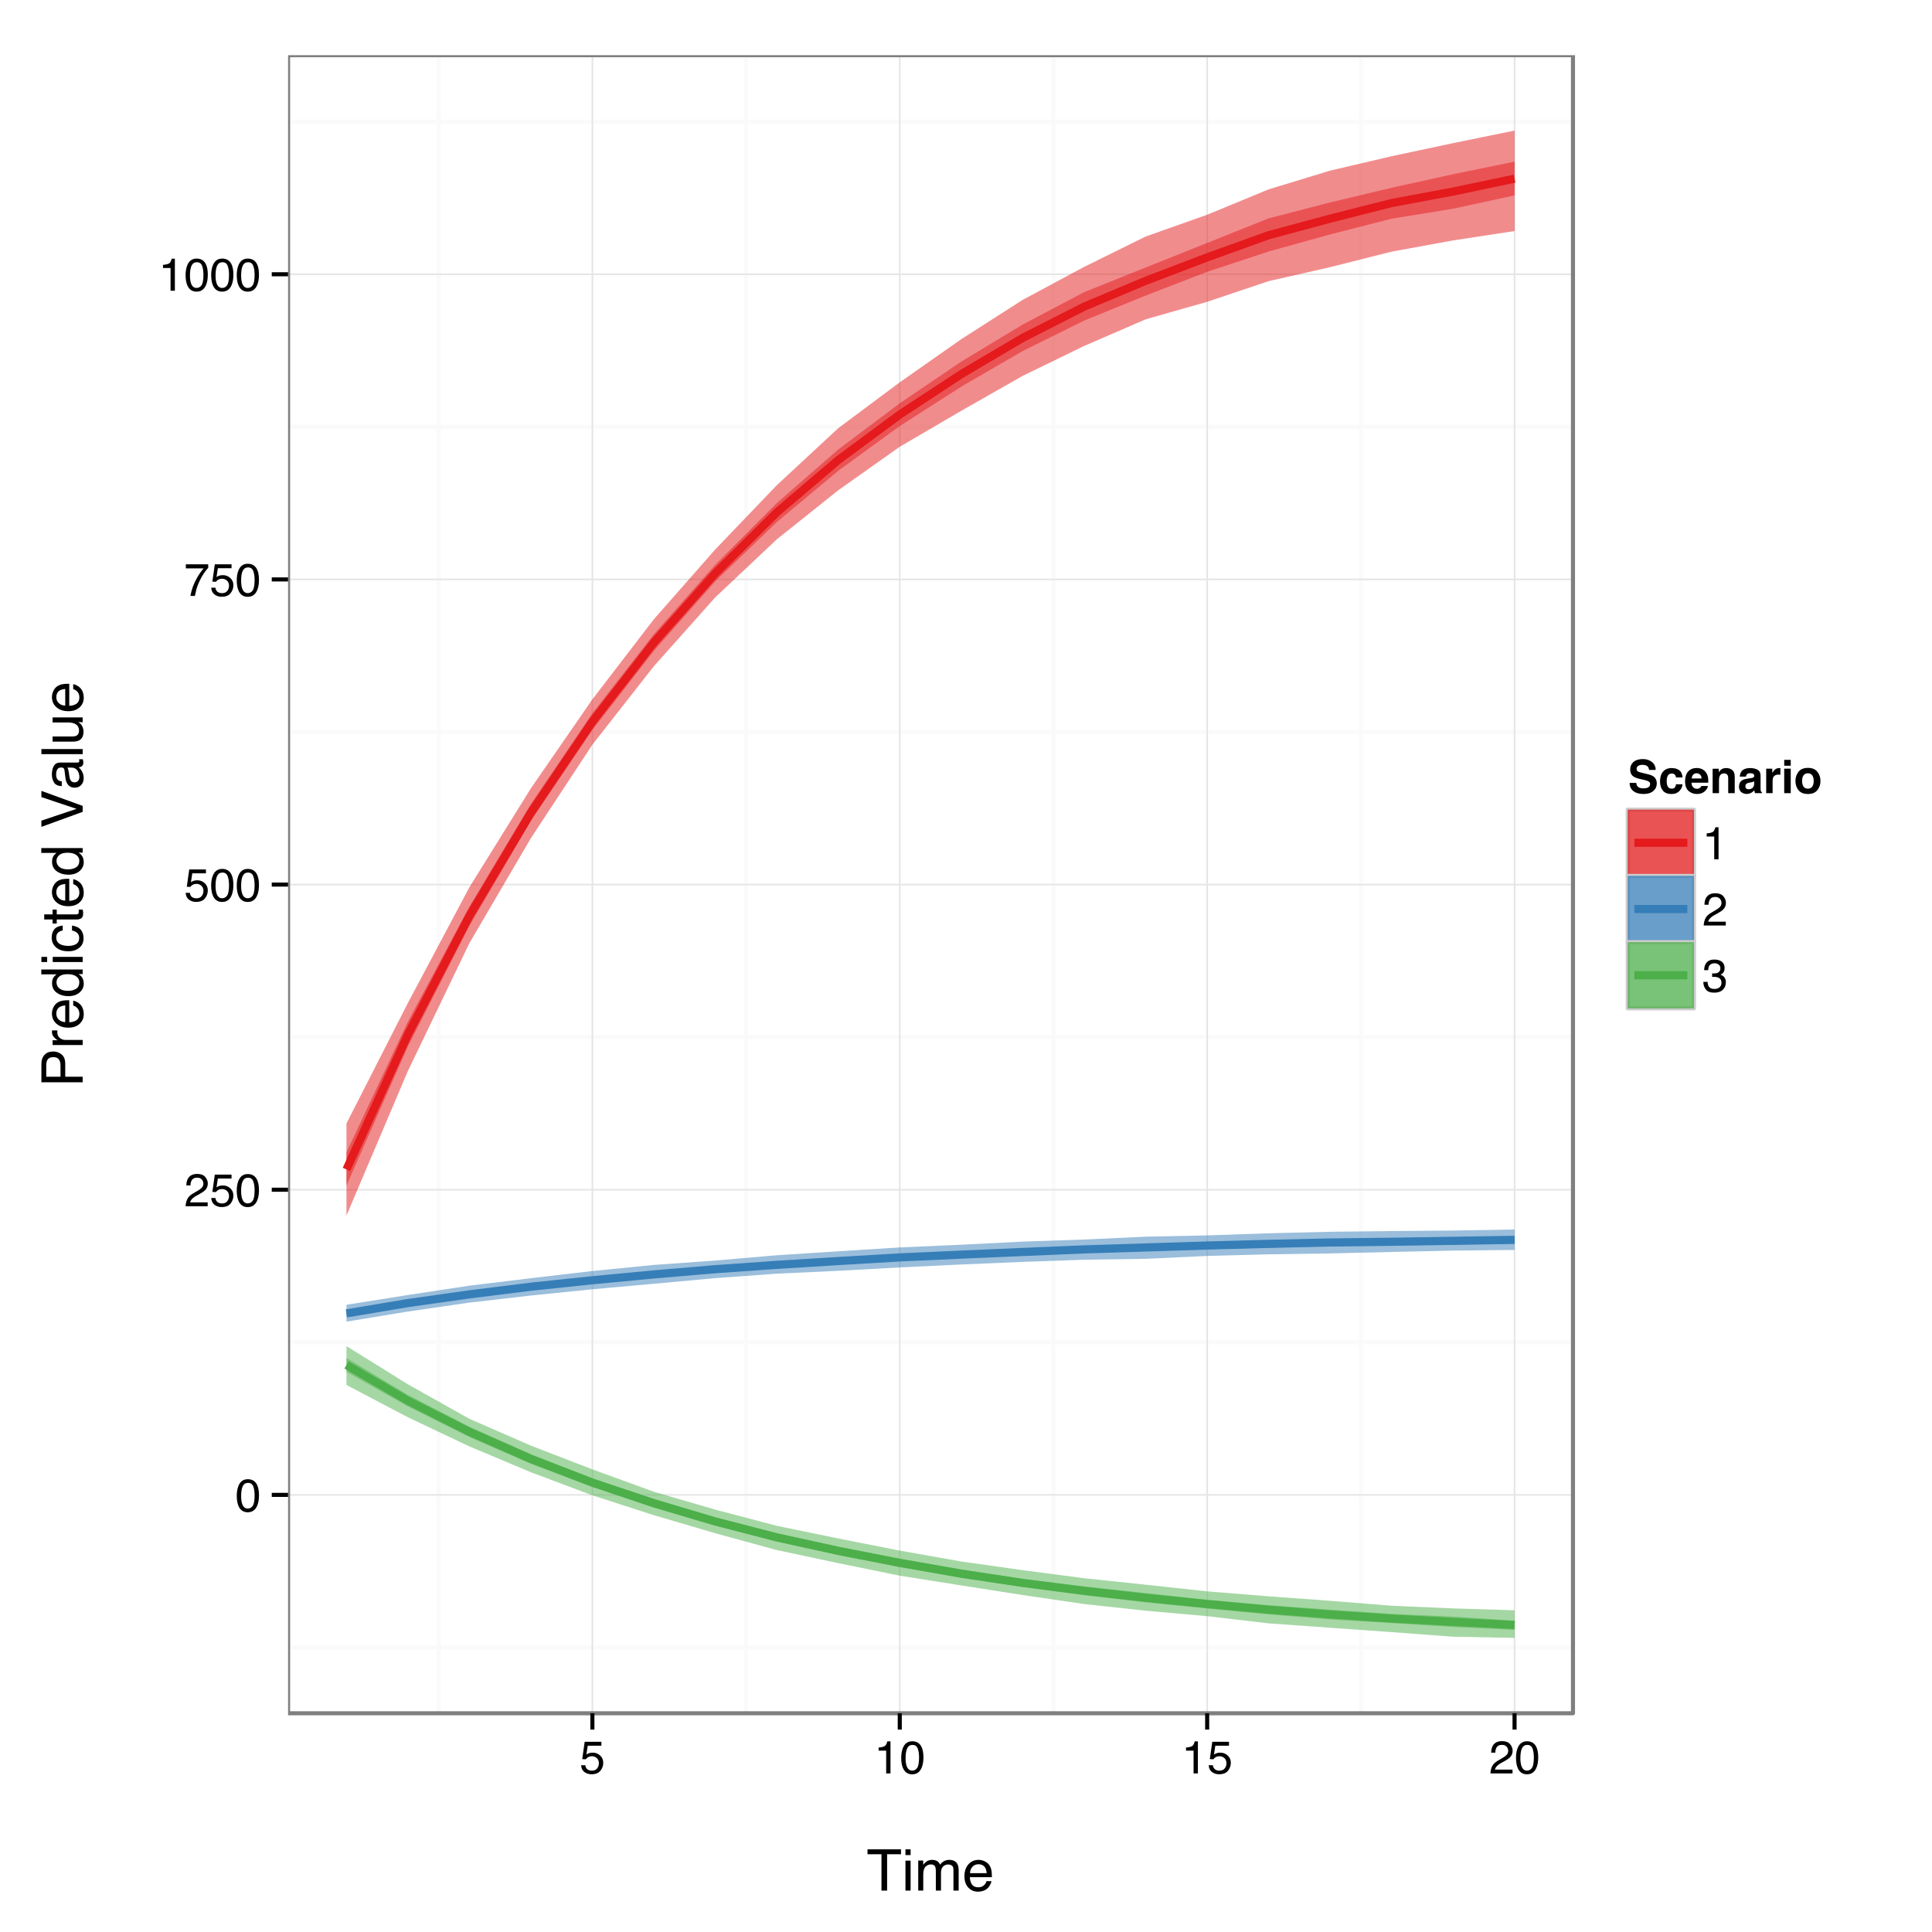 <?xml version="1.0" encoding="UTF-8"?>
<svg xmlns="http://www.w3.org/2000/svg" xmlns:xlink="http://www.w3.org/1999/xlink" width="504pt" height="504pt" viewBox="0 0 504 504" version="1.1">
<defs>
<g>
<symbol overflow="visible" id="glyph0-0">
<path style="stroke:none;" d="M 0.391 0 L 0.391 -8.609 L 7.219 -8.609 L 7.219 0 Z M 6.141 -1.078 L 6.141 -7.531 L 1.469 -7.531 L 1.469 -1.078 Z "/>
</symbol>
<symbol overflow="visible" id="glyph0-1">
<path style="stroke:none;" d="M 3.25 -8.391 C 4.332 -8.391 5.117 -7.941 5.609 -7.047 C 5.984 -6.359 6.172 -5.41 6.172 -4.203 C 6.172 -3.066 6 -2.125 5.656 -1.375 C 5.164 -0.301 4.359 0.234 3.234 0.234 C 2.234 0.234 1.484 -0.203 0.984 -1.078 C 0.578 -1.816 0.375 -2.801 0.375 -4.031 C 0.375 -4.977 0.5 -5.797 0.75 -6.484 C 1.207 -7.754 2.039 -8.391 3.25 -8.391 Z M 3.234 -0.734 C 3.785 -0.734 4.223 -0.973 4.547 -1.453 C 4.867 -1.941 5.031 -2.848 5.031 -4.172 C 5.031 -5.117 4.91 -5.898 4.672 -6.516 C 4.441 -7.129 3.988 -7.438 3.312 -7.438 C 2.688 -7.438 2.227 -7.145 1.938 -6.562 C 1.656 -5.977 1.516 -5.117 1.516 -3.984 C 1.516 -3.129 1.609 -2.441 1.797 -1.922 C 2.078 -1.129 2.555 -0.734 3.234 -0.734 Z "/>
</symbol>
<symbol overflow="visible" id="glyph0-2">
<path style="stroke:none;" d="M 0.375 0 C 0.414 -0.719 0.566 -1.344 0.828 -1.875 C 1.086 -2.414 1.594 -2.906 2.344 -3.344 L 3.469 -4 C 3.969 -4.289 4.32 -4.539 4.531 -4.75 C 4.852 -5.07 5.016 -5.441 5.016 -5.859 C 5.016 -6.348 4.863 -6.734 4.562 -7.016 C 4.27 -7.305 3.883 -7.453 3.406 -7.453 C 2.676 -7.453 2.176 -7.18 1.906 -6.641 C 1.75 -6.336 1.664 -5.93 1.656 -5.422 L 0.578 -5.422 C 0.586 -6.148 0.723 -6.742 0.984 -7.203 C 1.441 -8.016 2.25 -8.422 3.406 -8.422 C 4.363 -8.422 5.062 -8.16 5.5 -7.641 C 5.945 -7.117 6.172 -6.539 6.172 -5.906 C 6.172 -5.238 5.938 -4.664 5.469 -4.188 C 5.195 -3.906 4.707 -3.566 4 -3.172 L 3.188 -2.734 C 2.812 -2.523 2.516 -2.32 2.297 -2.125 C 1.898 -1.789 1.648 -1.414 1.547 -1 L 6.141 -1 L 6.141 0 Z "/>
</symbol>
<symbol overflow="visible" id="glyph0-3">
<path style="stroke:none;" d="M 1.484 -2.141 C 1.555 -1.535 1.836 -1.117 2.328 -0.891 C 2.578 -0.773 2.863 -0.719 3.188 -0.719 C 3.812 -0.719 4.273 -0.914 4.578 -1.312 C 4.879 -1.707 5.031 -2.148 5.031 -2.641 C 5.031 -3.223 4.848 -3.676 4.484 -4 C 4.129 -4.32 3.703 -4.484 3.203 -4.484 C 2.836 -4.484 2.523 -4.41 2.266 -4.266 C 2.004 -4.129 1.785 -3.938 1.609 -3.688 L 0.688 -3.734 L 1.328 -8.25 L 5.688 -8.25 L 5.688 -7.234 L 2.125 -7.234 L 1.766 -4.906 C 1.961 -5.051 2.148 -5.16 2.328 -5.234 C 2.641 -5.359 3 -5.422 3.406 -5.422 C 4.176 -5.422 4.828 -5.172 5.359 -4.672 C 5.898 -4.18 6.172 -3.555 6.172 -2.797 C 6.172 -2.004 5.922 -1.301 5.422 -0.688 C 4.93 -0.082 4.148 0.219 3.078 0.219 C 2.398 0.219 1.797 0.023 1.266 -0.359 C 0.742 -0.742 0.453 -1.336 0.391 -2.141 Z "/>
</symbol>
<symbol overflow="visible" id="glyph0-4">
<path style="stroke:none;" d="M 6.281 -8.25 L 6.281 -7.328 C 6.008 -7.066 5.648 -6.613 5.203 -5.969 C 4.754 -5.32 4.359 -4.625 4.016 -3.875 C 3.672 -3.133 3.41 -2.469 3.234 -1.875 C 3.129 -1.488 2.984 -0.863 2.797 0 L 1.641 0 C 1.898 -1.602 2.484 -3.195 3.391 -4.781 C 3.93 -5.707 4.492 -6.508 5.078 -7.188 L 0.438 -7.188 L 0.438 -8.25 Z "/>
</symbol>
<symbol overflow="visible" id="glyph0-5">
<path style="stroke:none;" d="M 1.156 -5.938 L 1.156 -6.75 C 1.914 -6.82 2.441 -6.945 2.734 -7.125 C 3.035 -7.301 3.266 -7.711 3.422 -8.359 L 4.25 -8.359 L 4.25 0 L 3.125 0 L 3.125 -5.938 Z "/>
</symbol>
<symbol overflow="visible" id="glyph0-6">
<path style="stroke:none;" d="M 3.125 0.234 C 2.125 0.234 1.398 -0.035 0.953 -0.578 C 0.504 -1.129 0.281 -1.797 0.281 -2.578 L 1.391 -2.578 C 1.43 -2.035 1.531 -1.641 1.688 -1.391 C 1.969 -0.953 2.461 -0.734 3.172 -0.734 C 3.734 -0.734 4.18 -0.879 4.516 -1.172 C 4.848 -1.473 5.016 -1.859 5.016 -2.328 C 5.016 -2.898 4.836 -3.301 4.484 -3.531 C 4.129 -3.77 3.641 -3.891 3.016 -3.891 C 2.941 -3.891 2.867 -3.883 2.797 -3.875 C 2.723 -3.875 2.648 -3.875 2.578 -3.875 L 2.578 -4.812 C 2.691 -4.789 2.785 -4.781 2.859 -4.781 C 2.93 -4.781 3.008 -4.781 3.094 -4.781 C 3.488 -4.781 3.812 -4.844 4.062 -4.969 C 4.508 -5.188 4.734 -5.578 4.734 -6.141 C 4.734 -6.555 4.582 -6.875 4.281 -7.094 C 3.988 -7.32 3.645 -7.438 3.25 -7.438 C 2.551 -7.438 2.066 -7.203 1.797 -6.734 C 1.648 -6.484 1.566 -6.117 1.547 -5.641 L 0.5 -5.641 C 0.5 -6.266 0.625 -6.797 0.875 -7.234 C 1.301 -8.016 2.055 -8.406 3.141 -8.406 C 3.992 -8.406 4.656 -8.211 5.125 -7.828 C 5.594 -7.453 5.828 -6.898 5.828 -6.172 C 5.828 -5.66 5.691 -5.242 5.422 -4.922 C 5.242 -4.723 5.02 -4.566 4.75 -4.453 C 5.188 -4.328 5.531 -4.094 5.781 -3.75 C 6.031 -3.406 6.156 -2.984 6.156 -2.484 C 6.156 -1.68 5.891 -1.023 5.359 -0.516 C 4.836 -0.016 4.094 0.234 3.125 0.234 Z "/>
</symbol>
<symbol overflow="visible" id="glyph1-0">
<path style="stroke:none;" d="M 0.484 0 L 0.484 -10.766 L 9.031 -10.766 L 9.031 0 Z M 7.672 -1.344 L 7.672 -9.406 L 1.828 -9.406 L 1.828 -1.344 Z "/>
</symbol>
<symbol overflow="visible" id="glyph1-1">
<path style="stroke:none;" d="M 8.969 -10.766 L 8.969 -9.484 L 5.344 -9.484 L 5.344 0 L 3.875 0 L 3.875 -9.484 L 0.234 -9.484 L 0.234 -10.766 Z "/>
</symbol>
<symbol overflow="visible" id="glyph1-2">
<path style="stroke:none;" d="M 0.969 -7.812 L 2.312 -7.812 L 2.312 0 L 0.969 0 Z M 0.969 -10.766 L 2.312 -10.766 L 2.312 -9.266 L 0.969 -9.266 Z "/>
</symbol>
<symbol overflow="visible" id="glyph1-3">
<path style="stroke:none;" d="M 0.969 -7.844 L 2.266 -7.844 L 2.266 -6.734 C 2.578 -7.117 2.863 -7.398 3.125 -7.578 C 3.551 -7.867 4.039 -8.016 4.594 -8.016 C 5.219 -8.016 5.723 -7.863 6.109 -7.562 C 6.328 -7.383 6.52 -7.125 6.688 -6.781 C 6.988 -7.195 7.336 -7.504 7.734 -7.703 C 8.129 -7.91 8.57 -8.016 9.062 -8.016 C 10.113 -8.016 10.832 -7.633 11.219 -6.875 C 11.414 -6.469 11.516 -5.914 11.516 -5.219 L 11.516 0 L 10.156 0 L 10.156 -5.453 C 10.156 -5.973 10.023 -6.328 9.766 -6.516 C 9.504 -6.711 9.18 -6.812 8.797 -6.812 C 8.285 -6.812 7.844 -6.641 7.469 -6.297 C 7.094 -5.953 6.906 -5.375 6.906 -4.562 L 6.906 0 L 5.562 0 L 5.562 -5.125 C 5.562 -5.656 5.5 -6.039 5.375 -6.281 C 5.176 -6.645 4.801 -6.828 4.25 -6.828 C 3.758 -6.828 3.305 -6.633 2.891 -6.25 C 2.484 -5.863 2.281 -5.164 2.281 -4.156 L 2.281 0 L 0.969 0 Z "/>
</symbol>
<symbol overflow="visible" id="glyph1-4">
<path style="stroke:none;" d="M 4.234 -8.016 C 4.785 -8.016 5.32 -7.883 5.844 -7.625 C 6.375 -7.363 6.773 -7.023 7.047 -6.609 C 7.305 -6.211 7.484 -5.754 7.578 -5.234 C 7.648 -4.867 7.688 -4.289 7.688 -3.5 L 1.938 -3.5 C 1.969 -2.707 2.156 -2.066 2.5 -1.578 C 2.852 -1.098 3.398 -0.859 4.141 -0.859 C 4.828 -0.859 5.375 -1.086 5.781 -1.547 C 6.02 -1.805 6.188 -2.113 6.281 -2.469 L 7.578 -2.469 C 7.547 -2.176 7.43 -1.852 7.234 -1.5 C 7.047 -1.145 6.832 -0.852 6.594 -0.625 C 6.188 -0.238 5.691 0.02 5.109 0.156 C 4.785 0.238 4.426 0.281 4.031 0.281 C 3.051 0.281 2.223 -0.07 1.547 -0.781 C 0.867 -1.5 0.531 -2.492 0.531 -3.766 C 0.531 -5.023 0.867 -6.047 1.547 -6.828 C 2.234 -7.617 3.129 -8.016 4.234 -8.016 Z M 6.328 -4.547 C 6.273 -5.117 6.156 -5.578 5.969 -5.922 C 5.602 -6.555 5 -6.875 4.156 -6.875 C 3.551 -6.875 3.039 -6.656 2.625 -6.219 C 2.219 -5.781 2.004 -5.223 1.984 -4.547 Z M 4.109 -8.031 Z "/>
</symbol>
<symbol overflow="visible" id="glyph2-0">
<path style="stroke:none;" d="M 0 -0.484 L -10.766 -0.484 L -10.766 -9.031 L 0 -9.031 Z M -1.344 -7.672 L -9.406 -7.672 L -9.406 -1.828 L -1.344 -1.828 Z "/>
</symbol>
<symbol overflow="visible" id="glyph2-1">
<path style="stroke:none;" d="M -10.766 -1.281 L -10.766 -6.125 C -10.766 -7.082 -10.492 -7.852 -9.953 -8.438 C -9.41 -9.02 -8.648 -9.312 -7.672 -9.312 C -6.836 -9.312 -6.109 -9.051 -5.484 -8.531 C -4.859 -8.008 -4.547 -7.207 -4.547 -6.125 L -4.547 -2.734 L 0 -2.734 L 0 -1.281 Z M -7.672 -7.844 C -8.461 -7.844 -9 -7.551 -9.281 -6.969 C -9.426 -6.645 -9.5 -6.203 -9.5 -5.641 L -9.5 -2.734 L -5.781 -2.734 L -5.781 -5.641 C -5.781 -6.297 -5.914 -6.828 -6.188 -7.234 C -6.469 -7.641 -6.961 -7.844 -7.672 -7.844 Z "/>
</symbol>
<symbol overflow="visible" id="glyph2-2">
<path style="stroke:none;" d="M -7.844 -1 L -7.844 -2.25 L -6.484 -2.25 C -6.754 -2.352 -7.078 -2.602 -7.453 -3 C -7.828 -3.406 -8.016 -3.867 -8.016 -4.391 C -8.016 -4.422 -8.008 -4.461 -8 -4.516 C -8 -4.578 -7.992 -4.676 -7.984 -4.812 L -6.594 -4.812 C -6.602 -4.738 -6.609 -4.664 -6.609 -4.594 C -6.617 -4.531 -6.625 -4.461 -6.625 -4.391 C -6.625 -3.723 -6.41 -3.211 -5.984 -2.859 C -5.555 -2.504 -5.066 -2.328 -4.516 -2.328 L 0 -2.328 L 0 -1 Z "/>
</symbol>
<symbol overflow="visible" id="glyph2-3">
<path style="stroke:none;" d="M -8.016 -4.234 C -8.016 -4.785 -7.883 -5.32 -7.625 -5.844 C -7.363 -6.375 -7.023 -6.773 -6.609 -7.047 C -6.211 -7.305 -5.754 -7.484 -5.234 -7.578 C -4.867 -7.648 -4.289 -7.688 -3.5 -7.688 L -3.5 -1.938 C -2.707 -1.969 -2.066 -2.156 -1.578 -2.5 C -1.098 -2.852 -0.859 -3.398 -0.859 -4.141 C -0.859 -4.828 -1.086 -5.375 -1.547 -5.781 C -1.805 -6.02 -2.113 -6.188 -2.469 -6.281 L -2.469 -7.578 C -2.176 -7.547 -1.852 -7.43 -1.5 -7.234 C -1.145 -7.047 -0.852 -6.832 -0.625 -6.594 C -0.238 -6.188 0.02 -5.691 0.156 -5.109 C 0.238 -4.785 0.281 -4.426 0.281 -4.031 C 0.281 -3.051 -0.07 -2.223 -0.781 -1.547 C -1.5 -0.867 -2.492 -0.531 -3.766 -0.531 C -5.023 -0.531 -6.047 -0.867 -6.828 -1.547 C -7.617 -2.234 -8.016 -3.129 -8.016 -4.234 Z M -4.547 -6.328 C -5.117 -6.273 -5.578 -6.156 -5.922 -5.969 C -6.555 -5.602 -6.875 -5 -6.875 -4.156 C -6.875 -3.551 -6.656 -3.039 -6.219 -2.625 C -5.781 -2.219 -5.223 -2.004 -4.547 -1.984 Z M -8.031 -4.109 Z "/>
</symbol>
<symbol overflow="visible" id="glyph2-4">
<path style="stroke:none;" d="M -3.828 -1.797 C -2.992 -1.797 -2.289 -1.973 -1.719 -2.328 C -1.156 -2.691 -0.875 -3.266 -0.875 -4.047 C -0.875 -4.66 -1.133 -5.16 -1.656 -5.547 C -2.188 -5.941 -2.941 -6.141 -3.922 -6.141 C -4.91 -6.141 -5.641 -5.938 -6.109 -5.531 C -6.586 -5.125 -6.828 -4.625 -6.828 -4.031 C -6.828 -3.375 -6.57 -2.836 -6.062 -2.422 C -5.562 -2.004 -4.816 -1.797 -3.828 -1.797 Z M -7.984 -3.781 C -7.984 -4.383 -7.859 -4.891 -7.609 -5.297 C -7.461 -5.523 -7.203 -5.789 -6.828 -6.094 L -10.797 -6.094 L -10.797 -7.359 L 0 -7.359 L 0 -6.172 L -1.094 -6.172 C -0.602 -5.867 -0.25 -5.504 -0.031 -5.078 C 0.176 -4.66 0.281 -4.18 0.281 -3.641 C 0.281 -2.766 -0.082 -2.004 -0.812 -1.359 C -1.551 -0.723 -2.531 -0.406 -3.75 -0.406 C -4.895 -0.406 -5.883 -0.695 -6.719 -1.281 C -7.562 -1.863 -7.984 -2.695 -7.984 -3.781 Z "/>
</symbol>
<symbol overflow="visible" id="glyph2-5">
<path style="stroke:none;" d="M -7.812 -0.969 L -7.812 -2.312 L 0 -2.312 L 0 -0.969 Z M -10.766 -0.969 L -10.766 -2.312 L -9.266 -2.312 L -9.266 -0.969 Z "/>
</symbol>
<symbol overflow="visible" id="glyph2-6">
<path style="stroke:none;" d="M -8.078 -3.984 C -8.078 -4.867 -7.859 -5.586 -7.422 -6.141 C -6.992 -6.703 -6.254 -7.039 -5.203 -7.156 L -5.203 -5.859 C -5.691 -5.785 -6.094 -5.609 -6.406 -5.328 C -6.727 -5.055 -6.891 -4.609 -6.891 -3.984 C -6.891 -3.148 -6.477 -2.551 -5.656 -2.188 C -5.125 -1.957 -4.469 -1.844 -3.688 -1.844 C -2.906 -1.844 -2.242 -2.004 -1.703 -2.328 C -1.172 -2.66 -0.906 -3.188 -0.906 -3.906 C -0.906 -4.445 -1.07 -4.879 -1.406 -5.203 C -1.738 -5.523 -2.195 -5.742 -2.781 -5.859 L -2.781 -7.156 C -1.738 -7 -0.973 -6.629 -0.484 -6.047 C -0.004 -5.461 0.234 -4.711 0.234 -3.797 C 0.234 -2.773 -0.141 -1.957 -0.891 -1.344 C -1.641 -0.738 -2.578 -0.438 -3.703 -0.438 C -5.078 -0.438 -6.148 -0.77 -6.922 -1.438 C -7.691 -2.102 -8.078 -2.953 -8.078 -3.984 Z M -8.031 -3.781 Z "/>
</symbol>
<symbol overflow="visible" id="glyph2-7">
<path style="stroke:none;" d="M -10.031 -1.234 L -10.031 -2.562 L -7.844 -2.562 L -7.844 -3.812 L -6.766 -3.812 L -6.766 -2.562 L -1.641 -2.562 C -1.367 -2.562 -1.188 -2.656 -1.094 -2.844 C -1.039 -2.945 -1.016 -3.117 -1.016 -3.359 C -1.016 -3.422 -1.016 -3.488 -1.016 -3.562 C -1.023 -3.633 -1.035 -3.719 -1.047 -3.812 L 0 -3.812 C 0.039 -3.664 0.07 -3.508 0.094 -3.344 C 0.113 -3.176 0.125 -3 0.125 -2.812 C 0.125 -2.195 -0.031 -1.781 -0.344 -1.562 C -0.664 -1.344 -1.078 -1.234 -1.578 -1.234 L -6.766 -1.234 L -6.766 -0.172 L -7.844 -0.172 L -7.844 -1.234 Z "/>
</symbol>
<symbol overflow="visible" id="glyph2-8">
<path style="stroke:none;" d=""/>
</symbol>
<symbol overflow="visible" id="glyph2-9">
<path style="stroke:none;" d="M -10.766 -2 L -1.594 -5.078 L -10.766 -8.141 L -10.766 -9.766 L 0 -5.844 L 0 -4.297 L -10.766 -0.375 Z "/>
</symbol>
<symbol overflow="visible" id="glyph2-10">
<path style="stroke:none;" d="M -2.094 -1.984 C -1.707 -1.984 -1.406 -2.117 -1.188 -2.391 C -0.969 -2.672 -0.859 -3.004 -0.859 -3.391 C -0.859 -3.848 -0.961 -4.297 -1.172 -4.734 C -1.535 -5.461 -2.125 -5.828 -2.938 -5.828 L -3.984 -5.828 C -3.891 -5.672 -3.805 -5.461 -3.734 -5.203 C -3.672 -4.953 -3.625 -4.703 -3.594 -4.453 L -3.484 -3.656 C -3.422 -3.176 -3.32 -2.816 -3.188 -2.578 C -2.957 -2.18 -2.594 -1.984 -2.094 -1.984 Z M -4.75 -5.172 C -4.789 -5.473 -4.922 -5.676 -5.141 -5.781 C -5.254 -5.832 -5.422 -5.859 -5.641 -5.859 C -6.086 -5.859 -6.41 -5.695 -6.609 -5.375 C -6.816 -5.062 -6.922 -4.609 -6.922 -4.016 C -6.922 -3.328 -6.734 -2.836 -6.359 -2.547 C -6.16 -2.391 -5.859 -2.285 -5.453 -2.234 L -5.453 -1 C -6.422 -1.031 -7.094 -1.344 -7.469 -1.938 C -7.844 -2.539 -8.031 -3.242 -8.031 -4.047 C -8.031 -4.961 -7.852 -5.711 -7.5 -6.297 C -7.156 -6.867 -6.609 -7.156 -5.859 -7.156 L -1.344 -7.156 C -1.207 -7.156 -1.098 -7.18 -1.016 -7.234 C -0.93 -7.285 -0.891 -7.406 -0.891 -7.594 C -0.891 -7.645 -0.895 -7.707 -0.906 -7.781 C -0.914 -7.852 -0.926 -7.93 -0.938 -8.016 L 0.031 -8.016 C 0.094 -7.816 0.129 -7.66 0.141 -7.547 C 0.16 -7.441 0.172 -7.297 0.172 -7.109 C 0.172 -6.66 0.008 -6.332 -0.312 -6.125 C -0.488 -6.02 -0.734 -5.941 -1.047 -5.891 C -0.691 -5.629 -0.383 -5.242 -0.125 -4.734 C 0.133 -4.234 0.266 -3.68 0.266 -3.078 C 0.266 -2.348 0.047 -1.75 -0.391 -1.281 C -0.836 -0.82 -1.395 -0.594 -2.062 -0.594 C -2.789 -0.594 -3.352 -0.82 -3.75 -1.281 C -4.145 -1.738 -4.391 -2.332 -4.484 -3.062 Z M -8.031 -4.078 Z "/>
</symbol>
<symbol overflow="visible" id="glyph2-11">
<path style="stroke:none;" d="M -10.766 -1 L -10.766 -2.328 L 0 -2.328 L 0 -1 Z "/>
</symbol>
<symbol overflow="visible" id="glyph2-12">
<path style="stroke:none;" d="M -7.844 -2.281 L -2.641 -2.281 C -2.234 -2.281 -1.906 -2.344 -1.656 -2.469 C -1.188 -2.707 -0.953 -3.145 -0.953 -3.781 C -0.953 -4.695 -1.363 -5.32 -2.188 -5.656 C -2.625 -5.844 -3.223 -5.938 -3.984 -5.938 L -7.844 -5.938 L -7.844 -7.25 L 0 -7.25 L 0 -6 L -1.156 -6.016 C -0.852 -5.848 -0.602 -5.641 -0.406 -5.391 C 0.008 -4.879 0.219 -4.266 0.219 -3.547 C 0.219 -2.43 -0.156 -1.672 -0.906 -1.266 C -1.312 -1.047 -1.848 -0.938 -2.516 -0.938 L -7.844 -0.938 Z M -8.031 -4.094 Z "/>
</symbol>
<symbol overflow="visible" id="glyph3-0">
<path style="stroke:none;" d="M 0.906 0 L 0.906 -8.641 L 7.859 -8.641 L 7.859 0 Z M 6.781 -1.078 L 6.781 -7.562 L 1.984 -7.562 L 1.984 -1.078 Z "/>
</symbol>
<symbol overflow="visible" id="glyph3-1">
<path style="stroke:none;" d="M 2.219 -2.672 C 2.27 -2.273 2.379 -1.977 2.547 -1.781 C 2.836 -1.426 3.336 -1.25 4.047 -1.25 C 4.473 -1.25 4.82 -1.297 5.094 -1.391 C 5.594 -1.566 5.844 -1.898 5.844 -2.391 C 5.844 -2.672 5.719 -2.891 5.469 -3.047 C 5.219 -3.203 4.828 -3.336 4.297 -3.453 L 3.375 -3.656 C 2.477 -3.863 1.859 -4.086 1.516 -4.328 C 0.93 -4.723 0.641 -5.344 0.641 -6.188 C 0.641 -6.969 0.922 -7.613 1.484 -8.125 C 2.047 -8.633 2.875 -8.891 3.969 -8.891 C 4.875 -8.891 5.645 -8.645 6.281 -8.156 C 6.926 -7.676 7.266 -6.977 7.297 -6.062 L 5.562 -6.062 C 5.531 -6.582 5.305 -6.953 4.891 -7.172 C 4.609 -7.316 4.258 -7.391 3.844 -7.391 C 3.375 -7.391 3 -7.297 2.719 -7.109 C 2.445 -6.922 2.312 -6.66 2.312 -6.328 C 2.312 -6.016 2.445 -5.781 2.719 -5.625 C 2.895 -5.531 3.27 -5.414 3.844 -5.281 L 5.328 -4.922 C 5.984 -4.766 6.477 -4.555 6.812 -4.297 C 7.32 -3.891 7.578 -3.301 7.578 -2.531 C 7.578 -1.738 7.273 -1.082 6.672 -0.562 C 6.066 -0.039 5.219 0.219 4.125 0.219 C 3 0.219 2.113 -0.035 1.469 -0.547 C 0.82 -1.055 0.5 -1.766 0.5 -2.672 Z M 3.969 -8.906 Z "/>
</symbol>
<symbol overflow="visible" id="glyph3-2">
<path style="stroke:none;" d="M 4.594 -4.094 C 4.562 -4.332 4.484 -4.547 4.359 -4.734 C 4.172 -4.992 3.879 -5.125 3.484 -5.125 C 2.922 -5.125 2.535 -4.848 2.328 -4.297 C 2.211 -3.992 2.156 -3.598 2.156 -3.109 C 2.156 -2.641 2.211 -2.258 2.328 -1.969 C 2.523 -1.438 2.898 -1.172 3.453 -1.172 C 3.836 -1.172 4.113 -1.273 4.281 -1.484 C 4.445 -1.703 4.547 -1.977 4.578 -2.312 L 6.281 -2.312 C 6.25 -1.801 6.066 -1.32 5.734 -0.875 C 5.211 -0.145 4.438 0.219 3.406 0.219 C 2.383 0.219 1.629 -0.082 1.141 -0.688 C 0.66 -1.301 0.422 -2.094 0.422 -3.062 C 0.422 -4.164 0.688 -5.02 1.219 -5.625 C 1.75 -6.238 2.488 -6.547 3.438 -6.547 C 4.238 -6.547 4.895 -6.363 5.406 -6 C 5.914 -5.645 6.219 -5.008 6.312 -4.094 Z M 3.469 -6.562 Z "/>
</symbol>
<symbol overflow="visible" id="glyph3-3">
<path style="stroke:none;" d="M 3.297 -5.188 C 2.91 -5.188 2.609 -5.062 2.391 -4.812 C 2.18 -4.57 2.051 -4.242 2 -3.828 L 4.594 -3.828 C 4.562 -4.273 4.426 -4.613 4.188 -4.844 C 3.945 -5.07 3.648 -5.188 3.297 -5.188 Z M 3.297 -6.562 C 3.828 -6.562 4.305 -6.457 4.734 -6.25 C 5.16 -6.051 5.516 -5.738 5.797 -5.312 C 6.047 -4.938 6.207 -4.5 6.281 -4 C 6.32 -3.707 6.336 -3.285 6.328 -2.734 L 1.953 -2.734 C 1.984 -2.086 2.188 -1.641 2.562 -1.391 C 2.789 -1.223 3.066 -1.141 3.391 -1.141 C 3.734 -1.141 4.016 -1.238 4.234 -1.438 C 4.348 -1.539 4.453 -1.688 4.547 -1.875 L 6.25 -1.875 C 6.207 -1.5 6.008 -1.113 5.656 -0.719 C 5.102 -0.094 4.336 0.219 3.359 0.219 C 2.547 0.219 1.828 -0.039 1.203 -0.562 C 0.586 -1.094 0.281 -1.945 0.281 -3.125 C 0.281 -4.227 0.555 -5.078 1.109 -5.672 C 1.672 -6.266 2.398 -6.562 3.297 -6.562 Z M 3.422 -6.562 Z "/>
</symbol>
<symbol overflow="visible" id="glyph3-4">
<path style="stroke:none;" d="M 4.312 -6.547 C 4.977 -6.547 5.52 -6.367 5.938 -6.016 C 6.352 -5.672 6.562 -5.098 6.562 -4.297 L 6.562 0 L 4.859 0 L 4.859 -3.891 C 4.859 -4.223 4.812 -4.477 4.719 -4.656 C 4.562 -4.988 4.25 -5.156 3.781 -5.156 C 3.219 -5.156 2.832 -4.914 2.625 -4.438 C 2.508 -4.176 2.453 -3.848 2.453 -3.453 L 2.453 0 L 0.797 0 L 0.797 -6.375 L 2.406 -6.375 L 2.406 -5.438 C 2.613 -5.77 2.816 -6.008 3.016 -6.156 C 3.359 -6.414 3.789 -6.547 4.312 -6.547 Z M 3.703 -6.562 Z "/>
</symbol>
<symbol overflow="visible" id="glyph3-5">
<path style="stroke:none;" d="M 4.297 -3.109 C 4.191 -3.035 4.086 -2.977 3.984 -2.938 C 3.879 -2.906 3.734 -2.867 3.547 -2.828 L 3.172 -2.766 C 2.816 -2.703 2.562 -2.625 2.406 -2.531 C 2.145 -2.375 2.016 -2.141 2.016 -1.828 C 2.016 -1.535 2.094 -1.328 2.25 -1.203 C 2.414 -1.078 2.613 -1.016 2.844 -1.016 C 3.195 -1.016 3.523 -1.117 3.828 -1.328 C 4.129 -1.535 4.285 -1.922 4.297 -2.484 Z M 3.281 -3.891 C 3.594 -3.922 3.816 -3.969 3.953 -4.031 C 4.191 -4.133 4.312 -4.289 4.312 -4.5 C 4.312 -4.77 4.219 -4.953 4.031 -5.047 C 3.852 -5.148 3.586 -5.203 3.234 -5.203 C 2.836 -5.203 2.555 -5.102 2.391 -4.906 C 2.273 -4.758 2.195 -4.562 2.156 -4.312 L 0.547 -4.312 C 0.586 -4.875 0.742 -5.336 1.016 -5.703 C 1.461 -6.266 2.223 -6.547 3.297 -6.547 C 3.992 -6.547 4.613 -6.406 5.156 -6.125 C 5.695 -5.844 5.969 -5.316 5.969 -4.547 L 5.969 -1.625 C 5.969 -1.414 5.973 -1.172 5.984 -0.891 C 5.992 -0.672 6.023 -0.52 6.078 -0.438 C 6.141 -0.363 6.223 -0.301 6.328 -0.25 L 6.328 0 L 4.516 0 C 4.461 -0.125 4.426 -0.242 4.406 -0.359 C 4.383 -0.473 4.367 -0.602 4.359 -0.75 C 4.129 -0.5 3.863 -0.285 3.562 -0.109 C 3.207 0.098 2.801 0.203 2.344 0.203 C 1.77 0.203 1.289 0.035 0.906 -0.297 C 0.531 -0.629 0.344 -1.098 0.344 -1.703 C 0.344 -2.484 0.645 -3.051 1.25 -3.406 C 1.582 -3.594 2.07 -3.727 2.719 -3.812 Z M 3.375 -6.562 Z "/>
</symbol>
<symbol overflow="visible" id="glyph3-6">
<path style="stroke:none;" d="M 4.25 -6.547 C 4.281 -6.547 4.305 -6.539 4.328 -6.531 C 4.348 -6.531 4.395 -6.531 4.469 -6.531 L 4.469 -4.812 C 4.363 -4.82 4.27 -4.828 4.188 -4.828 C 4.102 -4.836 4.035 -4.844 3.984 -4.844 C 3.316 -4.844 2.867 -4.625 2.641 -4.188 C 2.504 -3.945 2.438 -3.566 2.438 -3.047 L 2.438 0 L 0.766 0 L 0.766 -6.391 L 2.359 -6.391 L 2.359 -5.281 C 2.617 -5.695 2.844 -5.984 3.031 -6.141 C 3.344 -6.41 3.75 -6.547 4.25 -6.547 Z "/>
</symbol>
<symbol overflow="visible" id="glyph3-7">
<path style="stroke:none;" d="M 2.5 -7.156 L 0.797 -7.156 L 0.797 -8.688 L 2.5 -8.688 Z M 0.797 -6.391 L 2.5 -6.391 L 2.5 0 L 0.797 0 Z "/>
</symbol>
<symbol overflow="visible" id="glyph3-8">
<path style="stroke:none;" d="M 3.641 -1.172 C 4.129 -1.172 4.504 -1.344 4.766 -1.688 C 5.023 -2.039 5.156 -2.539 5.156 -3.188 C 5.156 -3.82 5.023 -4.312 4.766 -4.656 C 4.504 -5.008 4.129 -5.188 3.641 -5.188 C 3.148 -5.188 2.773 -5.008 2.516 -4.656 C 2.254 -4.312 2.125 -3.82 2.125 -3.188 C 2.125 -2.539 2.254 -2.039 2.516 -1.688 C 2.773 -1.344 3.148 -1.172 3.641 -1.172 Z M 6.922 -3.188 C 6.922 -2.25 6.648 -1.445 6.109 -0.781 C 5.566 -0.113 4.75 0.219 3.656 0.219 C 2.551 0.219 1.727 -0.113 1.188 -0.781 C 0.656 -1.445 0.391 -2.25 0.391 -3.188 C 0.391 -4.102 0.656 -4.898 1.188 -5.578 C 1.727 -6.254 2.551 -6.594 3.656 -6.594 C 4.75 -6.594 5.566 -6.254 6.109 -5.578 C 6.648 -4.898 6.922 -4.102 6.922 -3.188 Z M 3.656 -6.562 Z "/>
</symbol>
</g>
<clipPath id="clip1">
  <path d="M 75.148 14.398 L 411 14.398 L 411 447 L 75.148 447 Z "/>
</clipPath>
<clipPath id="clip2">
  <path d="M 75.148 429 L 411 429 L 411 431 L 75.148 431 Z "/>
</clipPath>
<clipPath id="clip3">
  <path d="M 75.148 349 L 411 349 L 411 351 L 75.148 351 Z "/>
</clipPath>
<clipPath id="clip4">
  <path d="M 75.148 270 L 411 270 L 411 272 L 75.148 272 Z "/>
</clipPath>
<clipPath id="clip5">
  <path d="M 75.148 190 L 411 190 L 411 192 L 75.148 192 Z "/>
</clipPath>
<clipPath id="clip6">
  <path d="M 75.148 110 L 411 110 L 411 112 L 75.148 112 Z "/>
</clipPath>
<clipPath id="clip7">
  <path d="M 75.148 31 L 411 31 L 411 33 L 75.148 33 Z "/>
</clipPath>
<clipPath id="clip8">
  <path d="M 113 14.398 L 115 14.398 L 115 447.938 L 113 447.938 Z "/>
</clipPath>
<clipPath id="clip9">
  <path d="M 194 14.398 L 196 14.398 L 196 447.938 L 194 447.938 Z "/>
</clipPath>
<clipPath id="clip10">
  <path d="M 274 14.398 L 276 14.398 L 276 447.938 L 274 447.938 Z "/>
</clipPath>
<clipPath id="clip11">
  <path d="M 354 14.398 L 356 14.398 L 356 447.938 L 354 447.938 Z "/>
</clipPath>
<clipPath id="clip12">
  <path d="M 75.148 389 L 411 389 L 411 391 L 75.148 391 Z "/>
</clipPath>
<clipPath id="clip13">
  <path d="M 75.148 310 L 411 310 L 411 311 L 75.148 311 Z "/>
</clipPath>
<clipPath id="clip14">
  <path d="M 75.148 230 L 411 230 L 411 231 L 75.148 231 Z "/>
</clipPath>
<clipPath id="clip15">
  <path d="M 75.148 150 L 411 150 L 411 152 L 75.148 152 Z "/>
</clipPath>
<clipPath id="clip16">
  <path d="M 75.148 71 L 411 71 L 411 72 L 75.148 72 Z "/>
</clipPath>
<clipPath id="clip17">
  <path d="M 154 14.398 L 155 14.398 L 155 447.938 L 154 447.938 Z "/>
</clipPath>
<clipPath id="clip18">
  <path d="M 234 14.398 L 235 14.398 L 235 447.938 L 234 447.938 Z "/>
</clipPath>
<clipPath id="clip19">
  <path d="M 314 14.398 L 316 14.398 L 316 447.938 L 314 447.938 Z "/>
</clipPath>
<clipPath id="clip20">
  <path d="M 394 14.398 L 396 14.398 L 396 447.938 L 394 447.938 Z "/>
</clipPath>
<clipPath id="clip21">
  <path d="M 75.148 14.398 L 411 14.398 L 411 447.938 L 75.148 447.938 Z "/>
</clipPath>
</defs>
<g id="surface1">
<rect x="0" y="0" width="504" height="504" style="fill:rgb(100%,100%,100%);fill-opacity:1;stroke:none;"/>
<rect x="0" y="0" width="504" height="504" style="fill:rgb(100%,100%,100%);fill-opacity:1;stroke:none;"/>
<path style="fill:none;stroke-width:1.063;stroke-linecap:round;stroke-linejoin:round;stroke:rgb(100%,100%,100%);stroke-opacity:1;stroke-miterlimit:10;" d="M 0 504 L 504 504 L 504 0 L 0 0 Z "/>
<g clip-path="url(#clip1)" clip-rule="nonzero">
<path style=" stroke:none;fill-rule:nonzero;fill:rgb(100%,100%,100%);fill-opacity:1;" d="M 75.148 446.938 L 410.34 446.938 L 410.34 14.398 L 75.148 14.398 Z "/>
</g>
<g clip-path="url(#clip2)" clip-rule="nonzero">
<path style="fill:none;stroke-width:1.063;stroke-linecap:butt;stroke-linejoin:round;stroke:rgb(98.039%,98.039%,98.039%);stroke-opacity:1;stroke-miterlimit:10;" d="M 75.148 429.77 L 410.34 429.77 "/>
</g>
<g clip-path="url(#clip3)" clip-rule="nonzero">
<path style="fill:none;stroke-width:1.063;stroke-linecap:butt;stroke-linejoin:round;stroke:rgb(98.039%,98.039%,98.039%);stroke-opacity:1;stroke-miterlimit:10;" d="M 75.148 350.164 L 410.34 350.164 "/>
</g>
<g clip-path="url(#clip4)" clip-rule="nonzero">
<path style="fill:none;stroke-width:1.063;stroke-linecap:butt;stroke-linejoin:round;stroke:rgb(98.039%,98.039%,98.039%);stroke-opacity:1;stroke-miterlimit:10;" d="M 75.148 270.559 L 410.34 270.559 "/>
</g>
<g clip-path="url(#clip5)" clip-rule="nonzero">
<path style="fill:none;stroke-width:1.063;stroke-linecap:butt;stroke-linejoin:round;stroke:rgb(98.039%,98.039%,98.039%);stroke-opacity:1;stroke-miterlimit:10;" d="M 75.148 190.953 L 410.34 190.953 "/>
</g>
<g clip-path="url(#clip6)" clip-rule="nonzero">
<path style="fill:none;stroke-width:1.063;stroke-linecap:butt;stroke-linejoin:round;stroke:rgb(98.039%,98.039%,98.039%);stroke-opacity:1;stroke-miterlimit:10;" d="M 75.148 111.348 L 410.34 111.348 "/>
</g>
<g clip-path="url(#clip7)" clip-rule="nonzero">
<path style="fill:none;stroke-width:1.063;stroke-linecap:butt;stroke-linejoin:round;stroke:rgb(98.039%,98.039%,98.039%);stroke-opacity:1;stroke-miterlimit:10;" d="M 75.148 31.742 L 410.34 31.742 "/>
</g>
<g clip-path="url(#clip8)" clip-rule="nonzero">
<path style="fill:none;stroke-width:1.063;stroke-linecap:butt;stroke-linejoin:round;stroke:rgb(98.039%,98.039%,98.039%);stroke-opacity:1;stroke-miterlimit:10;" d="M 114.441 446.938 L 114.441 14.398 "/>
</g>
<g clip-path="url(#clip9)" clip-rule="nonzero">
<path style="fill:none;stroke-width:1.063;stroke-linecap:butt;stroke-linejoin:round;stroke:rgb(98.039%,98.039%,98.039%);stroke-opacity:1;stroke-miterlimit:10;" d="M 194.629 446.938 L 194.629 14.398 "/>
</g>
<g clip-path="url(#clip10)" clip-rule="nonzero">
<path style="fill:none;stroke-width:1.063;stroke-linecap:butt;stroke-linejoin:round;stroke:rgb(98.039%,98.039%,98.039%);stroke-opacity:1;stroke-miterlimit:10;" d="M 274.82 446.938 L 274.82 14.398 "/>
</g>
<g clip-path="url(#clip11)" clip-rule="nonzero">
<path style="fill:none;stroke-width:1.063;stroke-linecap:butt;stroke-linejoin:round;stroke:rgb(98.039%,98.039%,98.039%);stroke-opacity:1;stroke-miterlimit:10;" d="M 355.008 446.938 L 355.008 14.398 "/>
</g>
<g clip-path="url(#clip12)" clip-rule="nonzero">
<path style="fill:none;stroke-width:0.425;stroke-linecap:butt;stroke-linejoin:round;stroke:rgb(89.804%,89.804%,89.804%);stroke-opacity:1;stroke-miterlimit:10;" d="M 75.148 389.969 L 410.34 389.969 "/>
</g>
<g clip-path="url(#clip13)" clip-rule="nonzero">
<path style="fill:none;stroke-width:0.425;stroke-linecap:butt;stroke-linejoin:round;stroke:rgb(89.804%,89.804%,89.804%);stroke-opacity:1;stroke-miterlimit:10;" d="M 75.148 310.363 L 410.34 310.363 "/>
</g>
<g clip-path="url(#clip14)" clip-rule="nonzero">
<path style="fill:none;stroke-width:0.425;stroke-linecap:butt;stroke-linejoin:round;stroke:rgb(89.804%,89.804%,89.804%);stroke-opacity:1;stroke-miterlimit:10;" d="M 75.148 230.758 L 410.34 230.758 "/>
</g>
<g clip-path="url(#clip15)" clip-rule="nonzero">
<path style="fill:none;stroke-width:0.425;stroke-linecap:butt;stroke-linejoin:round;stroke:rgb(89.804%,89.804%,89.804%);stroke-opacity:1;stroke-miterlimit:10;" d="M 75.148 151.152 L 410.34 151.152 "/>
</g>
<g clip-path="url(#clip16)" clip-rule="nonzero">
<path style="fill:none;stroke-width:0.425;stroke-linecap:butt;stroke-linejoin:round;stroke:rgb(89.804%,89.804%,89.804%);stroke-opacity:1;stroke-miterlimit:10;" d="M 75.148 71.543 L 410.34 71.543 "/>
</g>
<g clip-path="url(#clip17)" clip-rule="nonzero">
<path style="fill:none;stroke-width:0.425;stroke-linecap:butt;stroke-linejoin:round;stroke:rgb(89.804%,89.804%,89.804%);stroke-opacity:1;stroke-miterlimit:10;" d="M 154.535 446.938 L 154.535 14.398 "/>
</g>
<g clip-path="url(#clip18)" clip-rule="nonzero">
<path style="fill:none;stroke-width:0.425;stroke-linecap:butt;stroke-linejoin:round;stroke:rgb(89.804%,89.804%,89.804%);stroke-opacity:1;stroke-miterlimit:10;" d="M 234.723 446.938 L 234.723 14.398 "/>
</g>
<g clip-path="url(#clip19)" clip-rule="nonzero">
<path style="fill:none;stroke-width:0.425;stroke-linecap:butt;stroke-linejoin:round;stroke:rgb(89.804%,89.804%,89.804%);stroke-opacity:1;stroke-miterlimit:10;" d="M 314.914 446.938 L 314.914 14.398 "/>
</g>
<g clip-path="url(#clip20)" clip-rule="nonzero">
<path style="fill:none;stroke-width:0.425;stroke-linecap:butt;stroke-linejoin:round;stroke:rgb(89.804%,89.804%,89.804%);stroke-opacity:1;stroke-miterlimit:10;" d="M 395.102 446.938 L 395.102 14.398 "/>
</g>
<path style="fill:none;stroke-width:2.126;stroke-linecap:butt;stroke-linejoin:round;stroke:rgb(89.412%,10.196%,10.98%);stroke-opacity:1;stroke-miterlimit:1;" d="M 90.383 305.078 L 106.422 269.848 L 122.461 238.934 L 138.496 212 L 154.535 188.262 L 170.574 167.621 L 186.609 149.551 L 202.648 133.664 L 218.688 119.996 L 234.723 108.145 L 250.762 97.598 L 266.801 88.145 L 282.836 79.988 L 298.875 73.258 L 314.914 67.137 L 330.953 61.359 L 346.988 57.035 L 363.027 52.965 L 379.066 49.973 L 395.102 46.605 "/>
<path style="fill:none;stroke-width:2.126;stroke-linecap:butt;stroke-linejoin:round;stroke:rgb(21.569%,49.412%,72.157%);stroke-opacity:1;stroke-miterlimit:1;" d="M 90.383 342.621 L 106.422 339.93 L 122.461 337.66 L 138.496 335.66 L 154.535 333.977 L 170.574 332.453 L 186.609 331.094 L 202.648 329.961 L 218.688 328.969 L 234.723 328.02 L 250.762 327.293 L 266.801 326.602 L 282.836 325.93 L 298.875 325.426 L 314.914 324.918 L 330.953 324.488 L 346.988 324.125 L 363.027 323.941 L 379.066 323.695 L 395.102 323.438 "/>
<path style="fill:none;stroke-width:2.126;stroke-linecap:butt;stroke-linejoin:round;stroke:rgb(30.196%,68.627%,29.02%);stroke-opacity:1;stroke-miterlimit:1;" d="M 90.383 356.082 L 106.422 365.422 L 122.461 373.535 L 138.496 380.598 L 154.535 386.773 L 170.574 392.148 L 186.609 396.906 L 202.648 401.059 L 218.688 404.578 L 234.723 407.707 L 250.762 410.523 L 266.801 412.941 L 282.836 415 L 298.875 416.82 L 314.914 418.441 L 330.953 419.922 L 346.988 421.168 L 363.027 422.23 L 379.066 423.109 L 395.102 423.914 "/>
<path style=" stroke:none;fill-rule:nonzero;fill:rgb(89.412%,10.196%,10.98%);fill-opacity:0.502;" d="M 90.383 293.074 L 106.422 261.613 L 122.461 231.441 L 138.496 205.641 L 154.535 182.43 L 170.574 161.543 L 186.609 143.305 L 202.648 126.57 L 218.688 111.684 L 234.723 99.73 L 250.762 88.48 L 266.801 78.215 L 282.836 69.613 L 298.875 61.699 L 314.914 56.016 L 330.953 49.395 L 346.988 44.508 L 363.027 40.754 L 379.066 37.336 L 395.102 34.062 L 395.102 60.273 L 379.066 62.719 L 363.027 65.645 L 346.988 69.695 L 330.953 73.34 L 314.914 78.73 L 298.875 83.297 L 282.836 90.242 L 266.801 98.043 L 250.762 107.168 L 234.723 116.539 L 218.688 127.883 L 202.648 140.695 L 186.609 155.812 L 170.574 173.797 L 154.535 194.266 L 138.496 218.641 L 122.461 246.02 L 106.422 279.352 L 90.383 317.102 Z "/>
<path style=" stroke:none;fill-rule:nonzero;fill:rgb(21.569%,49.412%,72.157%);fill-opacity:0.502;" d="M 90.383 340.375 L 106.422 337.824 L 122.461 335.391 L 138.496 333.445 L 154.535 331.57 L 170.574 329.98 L 186.609 328.84 L 202.648 327.457 L 218.688 326.426 L 234.723 325.414 L 250.762 324.707 L 266.801 323.898 L 282.836 323.355 L 298.875 322.613 L 314.914 322.277 L 330.953 321.727 L 346.988 321.332 L 363.027 321.148 L 379.066 321.008 L 395.102 320.738 L 395.102 326.078 L 379.066 326.242 L 363.027 326.598 L 346.988 326.984 L 330.953 327.215 L 314.914 327.637 L 298.875 328.387 L 282.836 328.625 L 266.801 329.188 L 250.762 329.863 L 234.723 330.629 L 218.688 331.516 L 202.648 332.262 L 186.609 333.426 L 170.574 334.895 L 154.535 336.328 L 138.496 337.965 L 122.461 339.809 L 106.422 342.141 L 90.383 344.773 Z "/>
<path style=" stroke:none;fill-rule:nonzero;fill:rgb(30.196%,68.627%,29.02%);fill-opacity:0.502;" d="M 90.383 351.156 L 106.422 361.133 L 122.461 370.133 L 138.496 377.121 L 154.535 383.312 L 170.574 389.152 L 186.609 393.82 L 202.648 398.039 L 218.688 401.34 L 234.723 404.508 L 250.762 407.344 L 266.801 409.613 L 282.836 411.707 L 298.875 413.402 L 314.914 415.137 L 330.953 416.43 L 346.988 417.598 L 363.027 418.887 L 379.066 419.582 L 395.102 420.07 L 395.102 427.277 L 379.066 426.969 L 363.027 425.766 L 346.988 424.633 L 330.953 423.484 L 314.914 421.613 L 298.875 420.184 L 282.836 418.449 L 266.801 416.102 L 250.762 413.59 L 234.723 411.047 L 218.688 407.781 L 202.648 404.367 L 186.609 399.984 L 170.574 395.27 L 154.535 390.09 L 138.496 384.066 L 122.461 377.336 L 106.422 369.73 L 90.383 361.297 Z "/>
<path style=" stroke:none;fill-rule:nonzero;fill:rgb(89.412%,10.196%,10.98%);fill-opacity:0.502;" d="M 90.383 300.621 L 106.422 266.488 L 122.461 236.488 L 138.496 209.719 L 154.535 186.074 L 170.574 165.457 L 186.609 147.305 L 202.648 131.23 L 218.688 117.242 L 234.723 105.199 L 250.762 94.328 L 266.801 84.656 L 282.836 76.207 L 298.875 69.777 L 314.914 63.375 L 330.953 56.953 L 346.988 52.809 L 363.027 48.98 L 379.066 45.445 L 395.102 42.164 L 395.102 50.977 L 379.066 54.449 L 363.027 57.059 L 346.988 61.156 L 330.953 65.609 L 314.914 70.91 L 298.875 77.102 L 282.836 83.625 L 266.801 91.57 L 250.762 100.871 L 234.723 111.148 L 218.688 122.805 L 202.648 136.191 L 186.609 151.629 L 170.574 169.789 L 154.535 190.414 L 138.496 214.148 L 122.461 241.473 L 106.422 272.934 L 90.383 309.289 Z "/>
<path style=" stroke:none;fill-rule:nonzero;fill:rgb(21.569%,49.412%,72.157%);fill-opacity:0.502;" d="M 90.383 341.898 L 106.422 339.148 L 122.461 336.906 L 138.496 334.934 L 154.535 333.121 L 170.574 331.648 L 186.609 330.262 L 202.648 329.184 L 218.688 328.062 L 234.723 327.105 L 250.762 326.477 L 266.801 325.656 L 282.836 325.062 L 298.875 324.473 L 314.914 324.016 L 330.953 323.512 L 346.988 323.191 L 363.027 323.059 L 379.066 322.781 L 395.102 322.512 L 395.102 324.402 L 379.066 324.703 L 363.027 324.844 L 346.988 325.086 L 330.953 325.477 L 314.914 325.84 L 298.875 326.375 L 282.836 326.809 L 266.801 327.574 L 250.762 328.121 L 234.723 328.934 L 218.688 329.832 L 202.648 330.781 L 186.609 331.906 L 170.574 333.262 L 154.535 334.832 L 138.496 336.453 L 122.461 338.422 L 106.422 340.73 L 90.383 343.371 Z "/>
<path style=" stroke:none;fill-rule:nonzero;fill:rgb(30.196%,68.627%,29.02%);fill-opacity:0.502;" d="M 90.383 354.258 L 106.422 363.906 L 122.461 372.18 L 138.496 379.344 L 154.535 385.668 L 170.574 391.039 L 186.609 395.879 L 202.648 399.965 L 218.688 403.457 L 234.723 406.641 L 250.762 409.414 L 266.801 411.906 L 282.836 413.844 L 298.875 415.562 L 314.914 417.34 L 330.953 418.742 L 346.988 419.902 L 363.027 421.008 L 379.066 421.723 L 395.102 422.766 L 395.102 425.18 L 379.066 424.422 L 363.027 423.422 L 346.988 422.461 L 330.953 421.156 L 314.914 419.613 L 298.875 418.02 L 282.836 416.145 L 266.801 413.973 L 250.762 411.602 L 234.723 408.797 L 218.688 405.672 L 202.648 402.137 L 186.609 398.012 L 170.574 393.285 L 154.535 387.898 L 138.496 381.875 L 122.461 374.883 L 106.422 366.906 L 90.383 357.855 Z "/>
<g clip-path="url(#clip21)" clip-rule="nonzero">
<path style="fill:none;stroke-width:1.063;stroke-linecap:round;stroke-linejoin:round;stroke:rgb(49.804%,49.804%,49.804%);stroke-opacity:1;stroke-miterlimit:10;" d="M 75.148 446.938 L 410.34 446.938 L 410.34 14.398 L 75.148 14.398 Z "/>
</g>
<g style="fill:rgb(0%,0%,0%);fill-opacity:1;">
  <use xlink:href="#glyph0-1" x="61.391" y="394.273"/>
</g>
<g style="fill:rgb(0%,0%,0%);fill-opacity:1;">
  <use xlink:href="#glyph0-2" x="48.039" y="314.668"/>
  <use xlink:href="#glyph0-3" x="54.713" y="314.668"/>
  <use xlink:href="#glyph0-1" x="61.387" y="314.668"/>
</g>
<g style="fill:rgb(0%,0%,0%);fill-opacity:1;">
  <use xlink:href="#glyph0-3" x="48.039" y="235.062"/>
  <use xlink:href="#glyph0-1" x="54.713" y="235.062"/>
  <use xlink:href="#glyph0-1" x="61.387" y="235.062"/>
</g>
<g style="fill:rgb(0%,0%,0%);fill-opacity:1;">
  <use xlink:href="#glyph0-4" x="48.039" y="155.457"/>
  <use xlink:href="#glyph0-3" x="54.713" y="155.457"/>
  <use xlink:href="#glyph0-1" x="61.387" y="155.457"/>
</g>
<g style="fill:rgb(0%,0%,0%);fill-opacity:1;">
  <use xlink:href="#glyph0-5" x="41.367" y="75.848"/>
  <use xlink:href="#glyph0-1" x="48.041" y="75.848"/>
  <use xlink:href="#glyph0-1" x="54.715" y="75.848"/>
  <use xlink:href="#glyph0-1" x="61.389" y="75.848"/>
</g>
<path style="fill:none;stroke-width:1.063;stroke-linecap:butt;stroke-linejoin:round;stroke:rgb(0%,0%,0%);stroke-opacity:1;stroke-miterlimit:10;" d="M 70.895 389.969 L 75.148 389.969 "/>
<path style="fill:none;stroke-width:1.063;stroke-linecap:butt;stroke-linejoin:round;stroke:rgb(0%,0%,0%);stroke-opacity:1;stroke-miterlimit:10;" d="M 70.895 310.363 L 75.148 310.363 "/>
<path style="fill:none;stroke-width:1.063;stroke-linecap:butt;stroke-linejoin:round;stroke:rgb(0%,0%,0%);stroke-opacity:1;stroke-miterlimit:10;" d="M 70.895 230.758 L 75.148 230.758 "/>
<path style="fill:none;stroke-width:1.063;stroke-linecap:butt;stroke-linejoin:round;stroke:rgb(0%,0%,0%);stroke-opacity:1;stroke-miterlimit:10;" d="M 70.895 151.152 L 75.148 151.152 "/>
<path style="fill:none;stroke-width:1.063;stroke-linecap:butt;stroke-linejoin:round;stroke:rgb(0%,0%,0%);stroke-opacity:1;stroke-miterlimit:10;" d="M 70.895 71.543 L 75.148 71.543 "/>
<path style="fill:none;stroke-width:1.063;stroke-linecap:butt;stroke-linejoin:round;stroke:rgb(0%,0%,0%);stroke-opacity:1;stroke-miterlimit:10;" d="M 154.535 451.191 L 154.535 446.938 "/>
<path style="fill:none;stroke-width:1.063;stroke-linecap:butt;stroke-linejoin:round;stroke:rgb(0%,0%,0%);stroke-opacity:1;stroke-miterlimit:10;" d="M 234.723 451.191 L 234.723 446.938 "/>
<path style="fill:none;stroke-width:1.063;stroke-linecap:butt;stroke-linejoin:round;stroke:rgb(0%,0%,0%);stroke-opacity:1;stroke-miterlimit:10;" d="M 314.914 451.191 L 314.914 446.938 "/>
<path style="fill:none;stroke-width:1.063;stroke-linecap:butt;stroke-linejoin:round;stroke:rgb(0%,0%,0%);stroke-opacity:1;stroke-miterlimit:10;" d="M 395.102 451.191 L 395.102 446.938 "/>
<g style="fill:rgb(0%,0%,0%);fill-opacity:1;">
  <use xlink:href="#glyph0-3" x="151.199" y="462.633"/>
</g>
<g style="fill:rgb(0%,0%,0%);fill-opacity:1;">
  <use xlink:href="#glyph0-5" x="228.051" y="462.633"/>
  <use xlink:href="#glyph0-1" x="234.725" y="462.633"/>
</g>
<g style="fill:rgb(0%,0%,0%);fill-opacity:1;">
  <use xlink:href="#glyph0-5" x="308.242" y="462.633"/>
  <use xlink:href="#glyph0-3" x="314.916" y="462.633"/>
</g>
<g style="fill:rgb(0%,0%,0%);fill-opacity:1;">
  <use xlink:href="#glyph0-2" x="388.43" y="462.633"/>
  <use xlink:href="#glyph0-1" x="395.104" y="462.633"/>
</g>
<g style="fill:rgb(0%,0%,0%);fill-opacity:1;">
  <use xlink:href="#glyph1-1" x="226.074" y="493.199"/>
  <use xlink:href="#glyph1-2" x="235.237" y="493.199"/>
  <use xlink:href="#glyph1-3" x="238.569" y="493.199"/>
  <use xlink:href="#glyph1-4" x="251.064" y="493.199"/>
</g>
<g style="fill:rgb(0%,0%,0%);fill-opacity:1;">
  <use xlink:href="#glyph2-1" x="21.566" y="283.617"/>
  <use xlink:href="#glyph2-2" x="21.566" y="273.612"/>
  <use xlink:href="#glyph2-3" x="21.566" y="268.617"/>
  <use xlink:href="#glyph2-4" x="21.566" y="260.275"/>
  <use xlink:href="#glyph2-5" x="21.566" y="251.933"/>
  <use xlink:href="#glyph2-6" x="21.566" y="248.6"/>
  <use xlink:href="#glyph2-7" x="21.566" y="241.1"/>
  <use xlink:href="#glyph2-3" x="21.566" y="236.933"/>
  <use xlink:href="#glyph2-4" x="21.566" y="228.59"/>
  <use xlink:href="#glyph2-8" x="21.566" y="220.248"/>
  <use xlink:href="#glyph2-9" x="21.566" y="216.081"/>
  <use xlink:href="#glyph2-10" x="21.566" y="206.076"/>
  <use xlink:href="#glyph2-11" x="21.566" y="197.733"/>
  <use xlink:href="#glyph2-12" x="21.566" y="194.401"/>
  <use xlink:href="#glyph2-3" x="21.566" y="186.059"/>
</g>
<path style=" stroke:none;fill-rule:nonzero;fill:rgb(100%,100%,100%);fill-opacity:1;" d="M 420.375 267.309 L 479.566 267.309 L 479.566 194.027 L 420.375 194.027 Z "/>
<g style="fill:rgb(0%,0%,0%);fill-opacity:1;">
  <use xlink:href="#glyph3-1" x="424.625" y="206.91"/>
  <use xlink:href="#glyph3-2" x="432.629" y="206.91"/>
  <use xlink:href="#glyph3-3" x="439.303" y="206.91"/>
  <use xlink:href="#glyph3-4" x="445.977" y="206.91"/>
  <use xlink:href="#glyph3-5" x="453.307" y="206.91"/>
  <use xlink:href="#glyph3-6" x="459.98" y="206.91"/>
  <use xlink:href="#glyph3-7" x="464.65" y="206.91"/>
  <use xlink:href="#glyph3-8" x="467.984" y="206.91"/>
</g>
<path style="fill-rule:nonzero;fill:rgb(100%,100%,100%);fill-opacity:1;stroke-width:1.063;stroke-linecap:round;stroke-linejoin:round;stroke:rgb(80%,80%,80%);stroke-opacity:1;stroke-miterlimit:10;" d="M 424.625 228.496 L 441.906 228.496 L 441.906 211.215 L 424.625 211.215 Z "/>
<path style="fill:none;stroke-width:2.126;stroke-linecap:butt;stroke-linejoin:round;stroke:rgb(89.412%,10.196%,10.98%);stroke-opacity:1;stroke-miterlimit:10;" d="M 426.352 219.855 L 440.176 219.855 "/>
<path style=" stroke:none;fill-rule:nonzero;fill:rgb(89.412%,10.196%,10.98%);fill-opacity:0.502;" d="M 424.625 228.496 L 441.906 228.496 L 441.906 211.215 L 424.625 211.215 Z "/>
<path style=" stroke:none;fill-rule:nonzero;fill:rgb(89.412%,10.196%,10.98%);fill-opacity:0.502;" d="M 424.625 228.496 L 441.906 228.496 L 441.906 211.215 L 424.625 211.215 Z "/>
<path style="fill-rule:nonzero;fill:rgb(100%,100%,100%);fill-opacity:1;stroke-width:1.063;stroke-linecap:round;stroke-linejoin:round;stroke:rgb(80%,80%,80%);stroke-opacity:1;stroke-miterlimit:10;" d="M 424.625 245.777 L 441.906 245.777 L 441.906 228.496 L 424.625 228.496 Z "/>
<path style="fill:none;stroke-width:2.126;stroke-linecap:butt;stroke-linejoin:round;stroke:rgb(21.569%,49.412%,72.157%);stroke-opacity:1;stroke-miterlimit:10;" d="M 426.352 237.137 L 440.176 237.137 "/>
<path style=" stroke:none;fill-rule:nonzero;fill:rgb(21.569%,49.412%,72.157%);fill-opacity:0.502;" d="M 424.625 245.777 L 441.906 245.777 L 441.906 228.496 L 424.625 228.496 Z "/>
<path style=" stroke:none;fill-rule:nonzero;fill:rgb(21.569%,49.412%,72.157%);fill-opacity:0.502;" d="M 424.625 245.777 L 441.906 245.777 L 441.906 228.496 L 424.625 228.496 Z "/>
<path style="fill-rule:nonzero;fill:rgb(100%,100%,100%);fill-opacity:1;stroke-width:1.063;stroke-linecap:round;stroke-linejoin:round;stroke:rgb(80%,80%,80%);stroke-opacity:1;stroke-miterlimit:10;" d="M 424.625 263.059 L 441.906 263.059 L 441.906 245.777 L 424.625 245.777 Z "/>
<path style="fill:none;stroke-width:2.126;stroke-linecap:butt;stroke-linejoin:round;stroke:rgb(30.196%,68.627%,29.02%);stroke-opacity:1;stroke-miterlimit:10;" d="M 426.352 254.418 L 440.176 254.418 "/>
<path style=" stroke:none;fill-rule:nonzero;fill:rgb(30.196%,68.627%,29.02%);fill-opacity:0.502;" d="M 424.625 263.059 L 441.906 263.059 L 441.906 245.777 L 424.625 245.777 Z "/>
<path style=" stroke:none;fill-rule:nonzero;fill:rgb(30.196%,68.627%,29.02%);fill-opacity:0.502;" d="M 424.625 263.059 L 441.906 263.059 L 441.906 245.777 L 424.625 245.777 Z "/>
<g style="fill:rgb(0%,0%,0%);fill-opacity:1;">
  <use xlink:href="#glyph0-5" x="444.066" y="224.16"/>
</g>
<g style="fill:rgb(0%,0%,0%);fill-opacity:1;">
  <use xlink:href="#glyph0-2" x="444.066" y="241.441"/>
</g>
<g style="fill:rgb(0%,0%,0%);fill-opacity:1;">
  <use xlink:href="#glyph0-6" x="444.066" y="258.723"/>
</g>
</g>
</svg>
